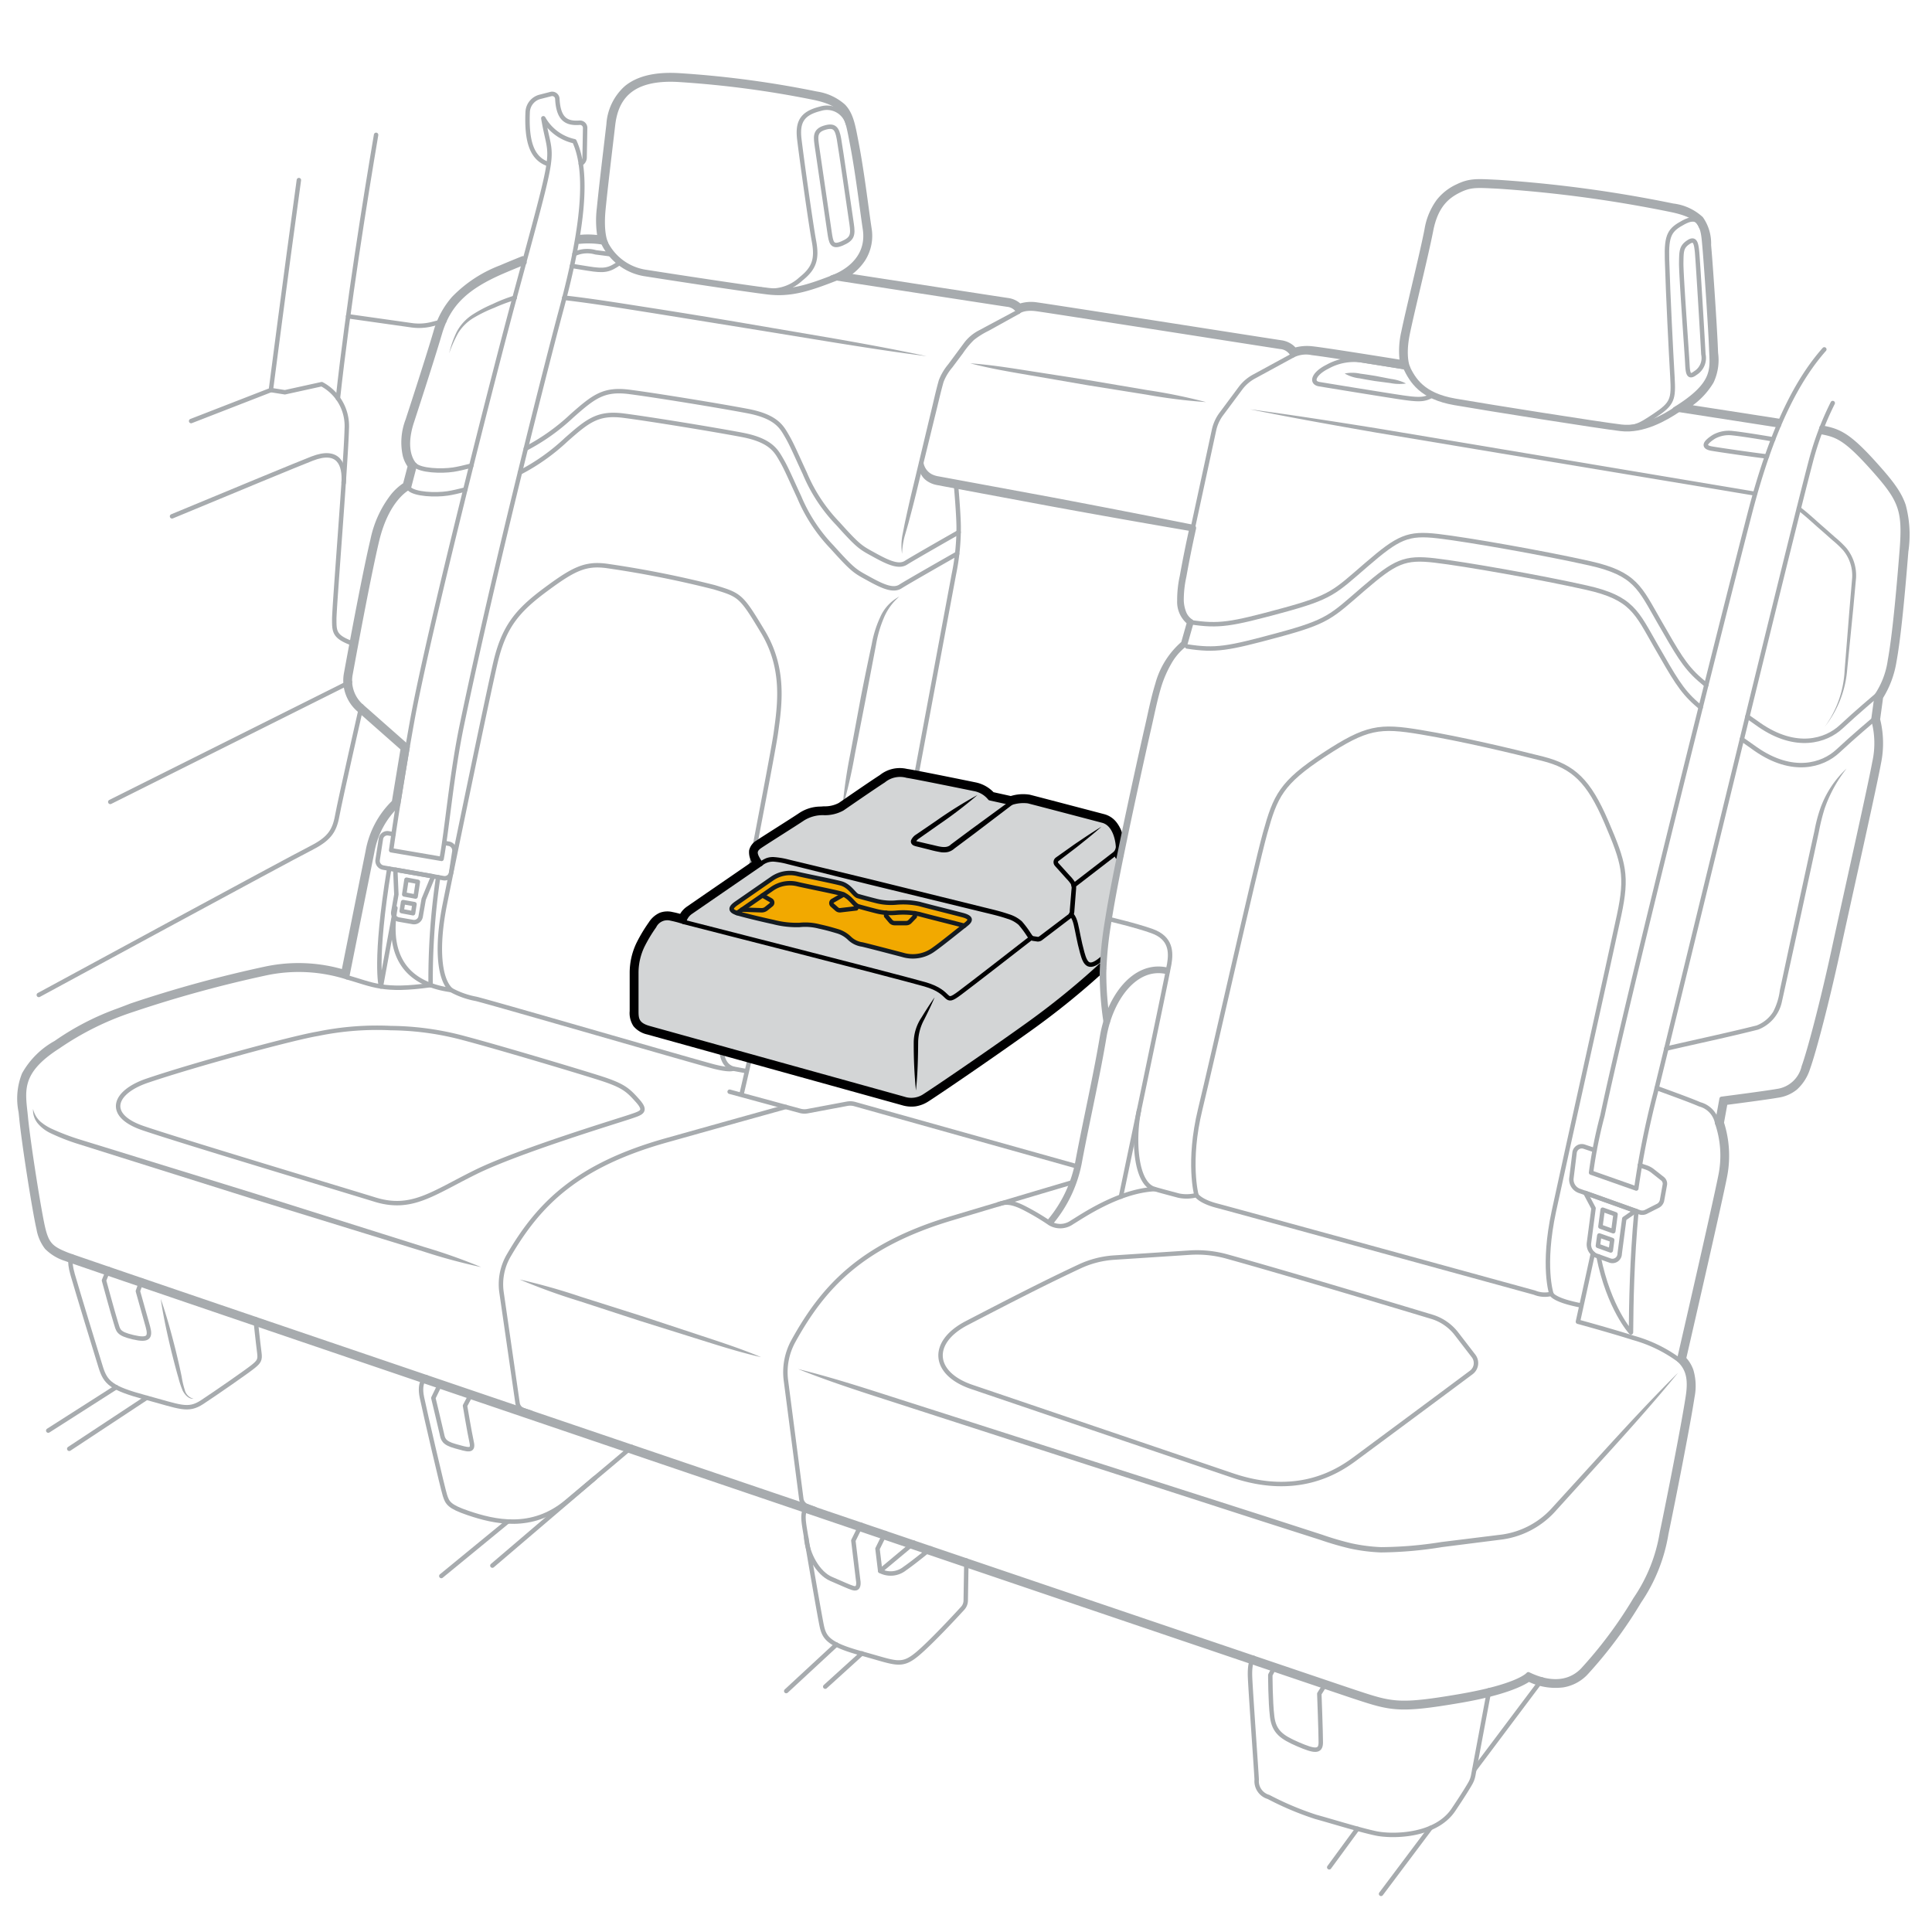 <svg xmlns="http://www.w3.org/2000/svg" width="218" height="218" viewBox="0 0 218 218"><g id="aa302c7f-ac1a-4608-9a48-b1387edb4b1c" data-name="below"><path d="M112.666,135.885c.621-.221,1.325-.423,3.113.533a26.516,26.516,0,0,1,2.702,1.621,2.282,2.282,0,0,0,2.494-.125c.998-.582,5.196-3.533,9.311-3.741" style="fill:none;stroke:#a7abae;stroke-linecap:round;stroke-linejoin:round;stroke-width:0.5px"/><path d="M125.377,101.946l-.295,1.743s3.115.728,4.913,1.374c2.162.776,2.162,2.383,1.94,3.713s-5.453,26.25-5.453,26.25" style="fill:none;stroke:#a7abae;stroke-linecap:round;stroke-linejoin:round;stroke-width:0.5px"/><path d="M128.522,125.285c-.657,3.14-.45,8.274,1.764,8.888.891.247.727.207,2.716.736a4.377,4.377,0,0,0,1.998-.054s.399.69,2.311,1.189,35.831,9.81,35.831,9.81a3.072,3.072,0,0,0,1.912.139s.166.693,3.325,1.302" style="fill:none;stroke:#a7abae;stroke-linecap:round;stroke-linejoin:round;stroke-width:0.5px"/><path d="M193.76,126.733a2.691,2.691,0,0,0-1.954-2.12c-1.247-.54-3.931-1.493-4.856-1.841l-.014-.005" style="fill:none;stroke:#a7abae;stroke-linecap:round;stroke-linejoin:round;stroke-width:0.5px"/><path d="M179.731,141.45c-.935,4.307-1.683,7.688-1.683,7.688s3.594.977,6.277,1.829a15.752,15.752,0,0,1,5.134,2.495" style="fill:none;stroke:#a7abae;stroke-linecap:round;stroke-linejoin:round;stroke-width:0.5px"/><path d="M121.59,131.628l-25.141-7.047a1.905,1.905,0,0,0-.866-.038l-4.454.835a1.906,1.906,0,0,1-.851-.034l-7.947-2.158" style="fill:none;stroke:#a7abae;stroke-linecap:round;stroke-linejoin:round;stroke-width:0.5px"/><path d="M59.946,159.417l-.891-.303a.982.982,0,0,1-.656-.789l-1.807-12.489a6.44,6.44,0,0,1,.814-4.174c3.379-5.796,7.673-10.152,17.776-12.989,11.251-3.159,13.483-3.767,13.483-3.767" style="fill:none;stroke:#a7abae;stroke-linecap:round;stroke-linejoin:round;stroke-width:0.5px"/><path d="M91.953,170.267l-.889-.323a1.025,1.025,0,0,1-.651-.842l-1.73-13.325a7.281,7.281,0,0,1,.839-4.454c3.415-6.184,7.735-10.831,17.855-13.858,11.27-3.371,13.506-4.02,13.506-4.02" style="fill:none;stroke:#a7abae;stroke-linecap:round;stroke-linejoin:round;stroke-width:0.5px"/><path d="M135,134.856s-1.014-3.744.426-9.674,6.152-26.936,7.316-31.148,1.829-5.709,6.651-8.868,6.263-3.325,10.918-2.55,10.253,2.106,13.745,2.993,5.21,2.494,7.205,7.15,2.383,6.041,1.441,10.475-6.036,27.235-7.367,33.442-.282,9.317-.282,9.317" style="fill:none;stroke:#a7abae;stroke-linecap:round;stroke-linejoin:round;stroke-width:0.5px"/><path d="M187.968,118.076c3.409-.792,6.903-1.528,10.242-2.366a3.843,3.843,0,0,0,1.873-1.551,7.23,7.23,0,0,0,.75-2.422l1.105-5.158,2.244-10.309.567-2.576a16.608,16.608,0,0,1,.685-2.573,11.294,11.294,0,0,1,2.931-4.403,15.33,15.33,0,0,0-2.492,4.559,22.846,22.846,0,0,0-.627,2.531l-.553,2.578L202.46,106.693l-1.133,5.15-.287,1.292a4.316,4.316,0,0,1-2.652,3.041c-3.475.88-6.871,1.585-10.31,2.387a.25.25,0,0,1-.114-.487Z" style="fill:#a7abae"/><path d="M211.759,78.473s-2.286,1.926-4.004,3.533-5.112,2.656-9.256-.222c-.442-.307-.885-.62-1.325-.934" style="fill:none;stroke:#a7abae;stroke-linecap:round;stroke-linejoin:round;stroke-width:0.5px"/><path d="M192.531,77.299q-.405-.338-.766-.654c-1.704-1.496-2.515-2.986-4.531-6.485-2.203-3.824-2.679-5.433-7.825-6.591s-13.741-2.672-17.147-3.07-4.458.101-8.075,3.219-3.907,3.658-9.602,5.196-7.025,1.787-10.267,1.289" style="fill:none;stroke:#a7abae;stroke-linecap:round;stroke-linejoin:round;stroke-width:0.5px"/><path d="M211.385,81.217s-2.286,1.926-4.004,3.533-5.112,2.656-9.256-.222c-.527-.366-1.056-.74-1.578-1.116" style="fill:none;stroke:#a7abae;stroke-linecap:round;stroke-linejoin:round;stroke-width:0.5px"/><path d="M191.899,79.825q-.264-.224-.508-.438c-1.704-1.496-2.515-2.986-4.531-6.484-2.203-3.824-2.679-5.433-7.825-6.591s-13.741-2.672-17.146-3.07-4.458.101-8.075,3.219-3.907,3.658-9.602,5.196-7.025,1.788-10.267,1.289" style="fill:none;stroke:#a7abae;stroke-linecap:round;stroke-linejoin:round;stroke-width:0.5px"/><path d="M134.594,59.584l2.391-11.055a4.704,4.704,0,0,1,.824-1.813l2.156-2.898a4.704,4.704,0,0,1,1.525-1.324l4.385-2.388" style="fill:none;stroke:#a7abae;stroke-linecap:round;stroke-linejoin:round;stroke-width:0.5px"/><path d="M115.04,35.393l-3.504,1.942a8.931,8.931,0,0,0-1.641,1.027,9.52,9.52,0,0,0-1.234,1.489l-1.2,1.604a5.765,5.765,0,0,0-.988,1.635c-.349,1.216-.644,2.573-.968,3.852l-1.905,7.786q-.465,1.949-.986,3.884c-.162.645-.363,1.292-.544,1.922a8.899,8.899,0,0,0-.286,1.963,6.51,6.51,0,0,1,.023-2.018c.136-.667.248-1.319.4-1.971q.42-1.959.898-3.903l1.863-7.788c.326-1.31.586-2.57.967-3.92a6.332,6.332,0,0,1,1.058-1.788l1.191-1.61.597-.806a4.719,4.719,0,0,1,.727-.775,4.985,4.985,0,0,1,.875-.6l.884-.473,3.532-1.889a.25.25,0,0,1,.239.439Z" style="fill:#a7abae"/><path d="M107.864,54.621s.308,3.4.308,4.897a25.808,25.808,0,0,1-.54,5.279c-.457,2.453-4.24,22.696-4.24,22.696" style="fill:none;stroke:#a7abae;stroke-linecap:round;stroke-linejoin:round;stroke-width:0.5px"/><path d="M108.168,60.059s-5.164,2.937-5.939,3.436-1.884.056-3.492-.831-1.774-.887-4.212-3.603a18.331,18.331,0,0,1-3.713-5.653c-.97-2.078-1.427-3.201-2.009-4.198s-1.164-2.203-4.448-2.827-10.434-1.787-13.343-2.162-4.032.54-6.484,2.702a23.237,23.237,0,0,1-5.194,3.693" style="fill:none;stroke:#a7abae;stroke-linecap:round;stroke-linejoin:round;stroke-width:0.5px"/><path d="M53.18,52.545c-.802.205-1.525.37-2.039.448-1.372.208-3.686.111-4.337-.526" style="fill:none;stroke:#a7abae;stroke-linecap:round;stroke-linejoin:round;stroke-width:0.5px"/><path d="M108,62.478l-.462.263s-5.163,2.937-5.939,3.436-1.884.056-3.492-.831-1.774-.887-4.212-3.603A18.332,18.332,0,0,1,90.181,56.09c-.97-2.078-1.427-3.201-2.009-4.198s-1.164-2.203-4.448-2.827-10.434-1.787-13.343-2.162-4.032.54-6.485,2.702a23.137,23.137,0,0,1-5.229,3.71" style="fill:none;stroke:#a7abae;stroke-linecap:round;stroke-linejoin:round;stroke-width:0.5px"/><path d="M52.51,55.237c-.786.2-1.493.361-1.998.437-1.372.208-3.686.111-4.337-.526" style="fill:none;stroke:#a7abae;stroke-linecap:round;stroke-linejoin:round;stroke-width:0.5px"/><g id="f4441c57-01bc-4658-bc7e-5e44a143db6e" data-name="Offset Group"><path d="M58.992,29.15c-.919.37-1.795.73-2.465,1.019a14.622,14.622,0,0,0-5.341,3.505,9.688,9.688,0,0,0-2.034,3.796c-.995,3.372-3.155,9.962-3.155,9.962a6.918,6.918,0,0,0-.301,3.972,3.538,3.538,0,0,0,.561,1.182l-.548,2.102a5.978,5.978,0,0,0-1.395,1.263,12.014,12.014,0,0,0-2.263,4.934c-.866,3.63-2.309,11.367-2.997,15.12a4.347,4.347,0,0,0,1.398,4.043l5.003,4.415-.997,6.04a10.197,10.197,0,0,0-2.965,5.594c-.946,4.683-2.336,11.627-2.724,13.562a17.881,17.881,0,0,0-8.691-.374,138.537,138.537,0,0,0-15.269,4.181c-.557.219-1.038.398-1.48.564a29.85,29.85,0,0,0-7.03,3.637,9.17,9.17,0,0,0-3.58,3.543,7.356,7.356,0,0,0-.377,4.233c.024.223.049.447.071.674.279,2.899,1.501,10.626,1.951,12.537a4.734,4.734,0,0,0,.912,2.104,5.232,5.232,0,0,0,2.162,1.295c1.846.727,141.364,48.064,145.403,49.392l.077.025,0,0c4.068,1.337,4.962,1.604,11.802.436,5.041-.861,7.071-1.915,7.787-2.408a6.77,6.77,0,0,0,3.862.652,4.598,4.598,0,0,0,2.531-1.32,49.254,49.254,0,0,0,6.062-8.134,18.954,18.954,0,0,0,3.053-7.636c.776-3.713,2.441-12.149,2.942-15.435a6.172,6.172,0,0,0-.122-2.974,3.721,3.721,0,0,0-.827-1.347c1.106-4.806,4.076-17.758,4.617-20.53a12.123,12.123,0,0,0-.349-6.085l.409-2.25c1.156-.15,4.745-.619,5.937-.83a4.044,4.044,0,0,0,1.969-.852,5.008,5.008,0,0,0,1.407-2.213c.678-1.864,2.18-7.589,3.427-13.367.423-1.961,1.024-4.679,1.654-7.531,1.224-5.539,2.563-11.598,2.922-13.559a11.01,11.01,0,0,0-.106-4.912l.343-2.512a10.804,10.804,0,0,0,1.509-4.047c.504-2.732.963-7.706,1.337-12.397a12.768,12.768,0,0,0-.29-5.175c-.5-1.478-1.512-2.75-3.203-4.635-2.962-3.3-4.068-3.812-6.054-4.157" style="fill:none;stroke:#a7abae;stroke-linecap:round;stroke-linejoin:round;stroke-width:0.5px"/><path d="M59.086,29.382c-.918.37-1.792.729-2.459,1.017a14.378,14.378,0,0,0-5.253,3.441,9.436,9.436,0,0,0-1.982,3.701c-.996,3.377-3.157,9.969-3.157,9.969a6.675,6.675,0,0,0-.297,3.829,3.156,3.156,0,0,0,.592,1.194l-.604,2.314A5.455,5.455,0,0,0,44.506,56.11a11.767,11.767,0,0,0-2.212,4.833C41.43,64.565,39.988,72.295,39.3,76.05a4.097,4.097,0,0,0,1.318,3.81l5.107,4.506L44.69,90.627a9.917,9.917,0,0,0-2.953,5.518c-.995,4.924-2.48,12.347-2.775,13.819a17.894,17.894,0,0,0-8.835-.436A138.379,138.379,0,0,0,14.9,113.698c-.56.22-1.041.4-1.484.565a29.606,29.606,0,0,0-6.983,3.613,8.929,8.929,0,0,0-3.49,3.44,7.119,7.119,0,0,0-.354,4.098c.024.223.049.448.071.677.278,2.89,1.499,10.606,1.945,12.504a4.497,4.497,0,0,0,.858,1.998,5,5,0,0,0,2.065,1.226c1.837.724,141.347,48.058,145.39,49.387l.077.025,0,0c4.023,1.323,4.875,1.589,11.682.427,5.511-.941,7.321-2.052,7.813-2.444a6.607,6.607,0,0,0,3.837.688,4.348,4.348,0,0,0,2.396-1.251,49.009,49.009,0,0,0,6.024-8.085,18.718,18.718,0,0,0,3.023-7.559c.776-3.713,2.44-12.144,2.94-15.421a5.933,5.933,0,0,0-.111-2.854,3.504,3.504,0,0,0-.865-1.352c1.081-4.699,4.101-17.862,4.646-20.655a11.75,11.75,0,0,0-.361-6.016l.454-2.495c.895-.116,4.85-.629,6.107-.851a3.797,3.797,0,0,0,1.851-.797,4.764,4.764,0,0,0,1.333-2.107c.671-1.847,2.171-7.556,3.418-13.334.423-1.961,1.024-4.68,1.654-7.532,1.224-5.542,2.562-11.595,2.92-13.55a10.536,10.536,0,0,0-.115-4.848l.358-2.623a10.246,10.246,0,0,0,1.503-4c.502-2.717.96-7.677,1.333-12.371a12.537,12.537,0,0,0-.278-5.075c-.481-1.423-1.458-2.66-3.152-4.548-2.943-3.279-4.003-3.746-5.911-4.077" style="fill:none;stroke:#a7abae;stroke-linecap:round;stroke-linejoin:round;stroke-width:0.5px"/></g><path d="M59.179,29.614c-.918.37-1.789.727-2.454,1.015-4.035,1.744-6.097,3.603-7.094,6.983s-3.159,9.976-3.159,9.976c-1.164,3.547.333,4.877.333,4.877L46.14,55.015s-2.439,1.109-3.603,5.986c-.863,3.614-2.303,11.337-2.991,15.094a3.847,3.847,0,0,0,1.237,3.578l5.211,4.598-1.071,6.484a9.637,9.637,0,0,0-2.94,5.441c-1.109,5.487-2.827,14.078-2.827,14.078a17.936,17.936,0,0,0-8.979-.499,138.226,138.226,0,0,0-15.186,4.157,32.71,32.71,0,0,0-8.424,4.157c-4.6,2.937-3.935,5.099-3.658,7.981s1.496,10.586,1.94,12.47.942,2.328,2.771,3.048,141.33,48.052,145.376,49.382,4.822,1.607,11.639.443,7.815-2.494,7.815-2.494c2.162,1.053,4.434,1.219,6.097-.443a48.786,48.786,0,0,0,5.986-8.036,18.485,18.485,0,0,0,2.993-7.482c.776-3.713,2.439-12.138,2.937-15.408.284-1.861.065-3.094-1.004-4.087,1.053-4.576,4.126-17.969,4.676-20.785a11.293,11.293,0,0,0-.374-5.944l.499-2.744s4.863-.624,6.277-.873a3.579,3.579,0,0,0,2.993-2.744c.665-1.829,2.162-7.524,3.409-13.302s4.032-18.123,4.572-21.075a9.908,9.908,0,0,0-.125-4.78l.374-2.744a9.463,9.463,0,0,0,1.496-3.949c.499-2.702.956-7.648,1.33-12.346s-.083-5.778-3.367-9.436c-2.925-3.258-3.937-3.68-5.768-3.998" style="fill:none;stroke:#a7abae;stroke-linecap:round;stroke-linejoin:round;stroke-width:0.5px"/><g id="a1bfaf1f-c40c-455d-8d77-62ccd9ec333d" data-name="Offset Group"><path d="M200.789,47.502c-3.509-.547-8.209-1.276-10.446-1.622a8.434,8.434,0,0,0,2.784-2.824,5.713,5.713,0,0,0,.489-3.204c-.008-.157-.016-.314-.021-.472-.084-2.255-.541-9.123-.75-11.498q-.01-.119-.02-.234a4.866,4.866,0,0,0-.871-2.978,5.672,5.672,0,0,0-3.188-1.459,145.712,145.712,0,0,0-19.729-2.671c-.155-.007-.303-.015-.445-.021-1.997-.097-2.804-.143-4.149.515a5.773,5.773,0,0,0-2.142,1.687,7.447,7.447,0,0,0-1.316,3.183c-.303,1.559-.899,4.093-1.469,6.516-.464,1.972-.911,3.872-1.162,5.089a9.314,9.314,0,0,0-.15,3.366c-2.231-.36-8.767-1.407-10.088-1.546a5.034,5.034,0,0,0-2.035.157,2.018,2.018,0,0,0-.308-.32,2.468,2.468,0,0,0-1.24-.527c-.391-.057-3.631-.563-7.77-1.21-7.792-1.217-18.77-2.931-19.756-3.059a4.125,4.125,0,0,0-1.81.106c-.049.016-.095.033-.139.051a1.958,1.958,0,0,0-.244-.217,2.369,2.369,0,0,0-1.098-.438c-.794-.113-13.636-2.098-18.193-2.802a6,6,0,0,0,1.899-1.839,4.944,4.944,0,0,0,.673-3.474c-.106-.698-.221-1.544-.349-2.482-.292-2.147-.649-4.766-1.096-7.098l-.056-.294c-.328-1.719-.555-3.005-1.417-3.9a5.843,5.843,0,0,0-3.035-1.409,113.033,113.033,0,0,0-15.375-2.062c-2.902-.196-4.848.354-6.119,1.411a6.041,6.041,0,0,0-1.977,4.128c-.082.701-.172,1.46-.265,2.248-.287,2.42-.607,5.12-.817,7.237a11.185,11.185,0,0,0,.087,3.275,8.851,8.851,0,0,0-2.402-.04" style="fill:none;stroke:#a7abae;stroke-linecap:round;stroke-linejoin:round;stroke-width:0.5px"/><path d="M200.751,47.749c-3.885-.606-9.23-1.434-11.075-1.72a9.006,9.006,0,0,0,3.23-3.089,5.474,5.474,0,0,0,.461-3.075c-.008-.157-.016-.315-.022-.475-.083-2.25-.541-9.113-.749-11.485q-.011-.119-.02-.235a4.641,4.641,0,0,0-.809-2.834,5.443,5.443,0,0,0-3.053-1.38,145.466,145.466,0,0,0-19.688-2.666c-.155-.007-.303-.015-.445-.021-2.001-.097-2.747-.137-4.027.49a5.523,5.523,0,0,0-2.054,1.615,7.202,7.202,0,0,0-1.269,3.079c-.304,1.565-.901,4.104-1.471,6.526-.465,1.974-.911,3.87-1.161,5.082a8.376,8.376,0,0,0-.086,3.619c-1.786-.288-9.033-1.454-10.423-1.6a4.471,4.471,0,0,0-2.107.199,1.811,1.811,0,0,0-.369-.418,2.218,2.218,0,0,0-1.117-.472c-.392-.057-3.635-.564-7.772-1.21-7.796-1.217-18.767-2.931-19.75-3.058a3.881,3.881,0,0,0-1.701.096,1.888,1.888,0,0,0-.281.117,1.774,1.774,0,0,0-.329-.32,2.12,2.12,0,0,0-.984-.391c-.842-.12-15.191-2.338-18.909-2.913a6.109,6.109,0,0,0,2.439-2.109,4.695,4.695,0,0,0,.637-3.304c-.106-.7-.222-1.549-.349-2.486-.293-2.149-.648-4.76-1.093-7.084l-.056-.295c-.333-1.747-.552-2.944-1.351-3.773a5.608,5.608,0,0,0-2.911-1.339A112.806,112.806,0,0,0,76.75,8.764c-2.867-.194-4.739.354-5.942,1.354A5.793,5.793,0,0,0,68.92,14.084c-.082.701-.172,1.46-.265,2.249-.287,2.421-.607,5.119-.816,7.233a9.94,9.94,0,0,0,.157,3.543,9.438,9.438,0,0,0-2.682-.086" style="fill:none;stroke:#a7abae;stroke-linecap:round;stroke-linejoin:round;stroke-width:0.5px"/></g><path d="M200.712,47.996c-4.767-.743-11.732-1.821-11.732-1.821,4.656-2.868,4.198-4.531,4.115-6.776s-.54-9.103-.748-11.473-.183-3.474-3.686-4.226a145.241,145.241,0,0,0-19.648-2.66c-2.356-.111-3.048-.194-4.351.443s-2.633,1.663-3.187,4.517-2.078,8.923-2.633,11.611.028,3.88.028,3.88-9.228-1.496-10.808-1.663a3.352,3.352,0,0,0-2.189.277,1.682,1.682,0,0,0-1.413-.97c-1.136-.166-26.021-4.074-27.518-4.268s-2.023.305-2.023.305a1.627,1.627,0,0,0-1.275-.804c-.97-.139-19.786-3.048-19.786-3.048s4.37-1.332,3.741-5.487c-.35-2.315-.804-6.235-1.441-9.561s-.748-4.434-4.129-5.21A112.58,112.58,0,0,0,76.733,9.014c-5.736-.388-7.233,2.245-7.565,5.099s-.804,6.678-1.081,9.477.277,3.824.277,3.824a10.215,10.215,0,0,0-3.012-.145" style="fill:none;stroke:#a7abae;stroke-linecap:round;stroke-linejoin:round;stroke-width:0.5px"/><path d="M44.618,102.463c-.66,3.569-.252,8.363,6.288,9.25a9.486,9.486,0,0,0,2.827.998c2.217.554,25.107,7.205,26.88,7.649s2.106.222,2.106.222l1.496.277" style="fill:none;stroke:#a7abae;stroke-linecap:round;stroke-linejoin:round;stroke-width:0.5px"/><line x1="83.717" y1="123.297" x2="85.379" y2="116.092" style="fill:none;stroke:#a7abae;stroke-linecap:round;stroke-linejoin:round;stroke-width:0.5px"/><path d="M82.719,120.581c-1.219-.388-1.607-1.774-1.219-5.154s5.598-29.541,6.041-32.7S88.594,75.466,86.1,71.31s-2.605-4.157-5.487-5.043a117.062,117.062,0,0,0-11.971-2.383c-2.55-.388-3.88.277-7.094,2.66s-4.711,4.212-5.653,8.258S51.128,97.359,50.185,102.07s-.665,8.424.721,9.644" style="fill:none;stroke:#a7abae;stroke-linecap:round;stroke-linejoin:round;stroke-width:0.5px"/><path d="M3.728,125.129a2.828,2.828,0,0,0,.802,1.403,5.699,5.699,0,0,0,1.365.864,26.318,26.318,0,0,0,3.133,1.188l6.484,2.001,12.966,4.005,12.941,4.081,6.471,2.041a64.403,64.403,0,0,1,6.402,2.264,64.378,64.378,0,0,1-6.555-1.775l-6.485-1.998L28.28,135.206l-12.947-4.073-6.473-2.038a23.343,23.343,0,0,1-3.193-1.249,4.23,4.23,0,0,1-1.397-1.075A2.349,2.349,0,0,1,3.728,125.129Z" style="fill:#a7abae"/><path d="M58.63,144.372a70.193,70.193,0,0,1,6.893,1.944l6.823,2.163,6.797,2.243c2.266.747,4.535,1.484,6.742,2.416-2.336-.529-4.61-1.252-6.886-1.967l-6.83-2.14-6.804-2.22A70.201,70.201,0,0,1,58.63,144.372Z" style="fill:#a7abae"/><path d="M90.043,154.475c4.474,1.099,8.825,2.579,13.207,3.966l13.13,4.203,26.26,8.408,6.559,2.121a33.368,33.368,0,0,0,3.277.963,19.501,19.501,0,0,0,3.361.436,44.257,44.257,0,0,0,6.811-.577l6.837-.844a9.373,9.373,0,0,0,5.762-3.138l4.645-5.094c3.092-3.4,6.194-6.791,9.462-10.03-2.913,3.562-5.993,6.973-9.083,10.374l-4.628,5.109a9.924,9.924,0,0,1-6.079,3.33l-6.843.867a44.692,44.692,0,0,1-6.906.604,20.101,20.101,0,0,1-3.468-.439,33.955,33.955,0,0,1-3.337-.968l-6.566-2.1-26.238-8.476-13.119-4.239C98.718,157.524,94.319,156.19,90.043,154.475Z" style="fill:#a7abae"/><path d="M68.164,27.314a6.162,6.162,0,0,0,4.753,3.505c2.727.433,11.213,1.732,13.723,2.035s4.525-.321,7.618-1.532" style="fill:none;stroke:#a7abae;stroke-linecap:round;stroke-linejoin:round;stroke-width:0.75px"/><path d="M158.671,41.392c.737,1.55,1.786,3.305,5.479,3.95s16.295,2.638,18.757,2.931,4.956-1.148,6.372-2.097" style="fill:none;stroke:#a7abae;stroke-linecap:round;stroke-linejoin:round;stroke-width:0.75px"/><path d="M190.494,27.339c-.781.53-.768,1.015-.79,2.314s.634,10.184.688,11.351.156,1.671.91,1.09a1.99,1.99,0,0,0,.9-2.118c-.054-1.167-.61-10.502-.714-11.563S191.23,26.839,190.494,27.339Z" style="fill:none;stroke:#a7abae;stroke-linecap:round;stroke-linejoin:round;stroke-width:0.5px"/><path d="M92.192,16.578c-.145-1.06-.311-1.808.832-2.161s1.434.084,1.641,1.248S95.909,24,96.095,25.267s.082,1.704-1.082,2.203-1.239-.123-1.413-1.268C93.391,24.821,92.192,16.578,92.192,16.578Z" style="fill:none;stroke:#a7abae;stroke-linecap:round;stroke-linejoin:round;stroke-width:0.5px"/><path d="M161.66,44.587c-.932.535-1.486.563-3.842.203s-7.953-1.275-8.951-1.441-.637-1.192.914-1.968a6.165,6.165,0,0,1,4.104-.685c1.409.223,4.018.64,4.018.64l.802.128" style="fill:none;stroke:#a7abae;stroke-linecap:round;stroke-linejoin:round;stroke-width:0.5px"/><path d="M151.73,42.147a4.287,4.287,0,0,1,1.772.018c.58.072,1.156.166,1.733.258l1.72.335a5.207,5.207,0,0,1,1.691.514,5.204,5.204,0,0,1-1.767-.048l-1.738-.228c-.576-.096-1.152-.189-1.725-.304A4.287,4.287,0,0,1,151.73,42.147Z" style="fill:#a7abae"/><path d="M164.351,150.505a5.532,5.532,0,0,0-2.797-1.928c-4.431-1.336-16.35-4.919-23.119-6.799a12.634,12.634,0,0,0-4.183-.435l-8.543.559a10.846,10.846,0,0,0-3.91,1.008c-3.815,1.786-7.337,3.59-12.71,6.38-4.184,2.173-3.875,5.7.565,7.207l29.414,9.985c7.271,2.468,11.801-.377,13.786-1.847,2.957-2.19,10.367-7.682,13.162-9.773a1.321,1.321,0,0,0,.256-1.862Z" style="fill:none;stroke:#a7abae;stroke-linecap:round;stroke-linejoin:round;stroke-width:0.5px"/><path d="M16.618,121.938c-3.836,1.302-4.72,3.911-.472,5.36s22.015,6.777,26.162,8.058,6.507-.708,11.361-3.102,16.115-5.799,17.396-6.237,1.989-.573.876-1.82-1.618-1.72-4.383-2.596-11.463-3.473-15.171-4.45a32.65,32.65,0,0,0-8.294-1.146,33.001,33.001,0,0,0-8.226.641C33.172,117.083,22.08,120.084,16.618,121.938Z" style="fill:none;stroke:#a7abae;stroke-linecap:round;stroke-linejoin:round;stroke-width:0.5px"/><path d="M39.156,110.272c2.949.844,4.082,1.631,9.433.883" style="fill:none;stroke:#a7abae;stroke-linecap:round;stroke-linejoin:round;stroke-width:0.5px"/><path d="M50.684,39.857a11.553,11.553,0,0,1,.854-2.423,5.297,5.297,0,0,1,1.756-1.916,14.888,14.888,0,0,1,2.288-1.208,16.911,16.911,0,0,1,2.413-.945.252.252,0,1,1,.129.486,18.94,18.94,0,0,0-2.358.881A15.801,15.801,0,0,0,53.5,35.832,5.208,5.208,0,0,0,51.722,37.54,14.745,14.745,0,0,0,50.684,39.857Z" style="fill:#a7abae"/><path d="M63.709,33.338c3.45.392,6.846.962,10.259,1.488q5.114.803,10.216,1.675l10.204,1.742c3.398.597,6.792,1.222,10.169,1.946-3.426-.436-6.836-.963-10.242-1.51L84.099,37.015l-10.217-1.649c-3.405-.532-6.817-1.11-10.223-1.503l-.01-.001a.263.263,0,0,1,.06-.523Z" style="fill:#a7abae"/><path d="M141.01,46.181c4.779.64,9.541,1.378,14.299,2.141l14.259,2.382,28.515,4.777a.228.228,0,0,1-.075.449l-28.52-4.747-14.259-2.38C150.481,47.977,145.737,47.128,141.01,46.181Z" style="fill:#a7abae"/><path d="M203.097,57.193c.965.72,1.773,1.515,2.659,2.273l1.302,1.15a11.536,11.536,0,0,1,1.282,1.222,4.905,4.905,0,0,1,1.09,3.383l-.318,3.467-.686,6.918a11.916,11.916,0,0,1-2.529,6.401,11.774,11.774,0,0,0,2.248-6.434l.553-6.923.294-3.454a4.465,4.465,0,0,0-.996-3.078,11.246,11.246,0,0,0-1.233-1.168L205.461,59.8c-.873-.748-1.726-1.575-2.622-2.24l-.01-.008a.225.225,0,1,1,.268-.361Z" style="fill:#a7abae"/><path d="M136.085,45.371a62.267,62.267,0,0,1-6.693-.837l-6.656-1.063-6.642-1.147c-2.214-.381-4.43-.752-6.613-1.326,2.251.155,4.469.513,6.689.86l6.66,1.04,6.646,1.123A62.269,62.269,0,0,1,136.085,45.371Z" style="fill:#a7abae"/><path d="M200.073,49.577c-.138-.027-.278-.053-.418-.076-1.317-.224-3.28-.533-4.121-.617a3.466,3.466,0,0,0-2.13.392c-1.134.718-1.233,1.177-.252,1.345s4.681.701,5.886.841q.171.02.332.03" style="fill:none;stroke:#a7abae;stroke-linecap:round;stroke-linejoin:round;stroke-width:0.5px"/><path d="M95.051,91.234a55.112,55.112,0,0,1,.905-6.228l1.149-6.183c.398-2.059.825-4.111,1.264-6.164a12.268,12.268,0,0,1,.959-3.039,4.76,4.76,0,0,1,2.152-2.306A6.387,6.387,0,0,0,99.7,69.794a13.397,13.397,0,0,0-.853,2.965l-1.178,6.173-1.205,6.17A57.547,57.547,0,0,1,95.051,91.234Z" style="fill:#a7abae"/><path d="M8.124,141.766s-.449.236.078,2.065,2.605,8.646,3.159,10.42,1.164,2.383,5.071,3.436,4.766,1.58,6.374.526,5.154-3.519,5.792-4.046.768-.743.665-1.524c-.157-1.189-.431-3.805-.431-3.805" style="fill:none;stroke:#a7abae;stroke-linecap:round;stroke-linejoin:round;stroke-width:0.5px"/><path d="M48.108,155.394s-.894.395-.499,2.286,2.328,10.205,2.598,11.057.487,1.261,2.577,1.974c2.991,1.022,7.233,2.016,11.14-1.247s7.365-6.196,7.365-6.196" style="fill:none;stroke:#a7abae;stroke-linecap:round;stroke-linejoin:round;stroke-width:0.5px"/><path d="M91.064,169.944c-.475.643-.475,1.225-.267,2.514s1.621,9.519,1.912,10.932.748,2.162,4.572,3.201,4.406,1.58,6.277,0c1.519-1.282,4.133-4.099,5.063-5.114a1.325,1.325,0,0,0,.349-.875l.073-4.52" style="fill:none;stroke:#a7abae;stroke-linecap:round;stroke-linejoin:round;stroke-width:0.5px"/><path d="M141.448,187.068s-.479.312-.395,2.224.707,10.558.748,11.514a1.854,1.854,0,0,0,1.33,1.954,34.123,34.123,0,0,0,5.321,2.245c1.954.54,5.03,1.496,6.817,1.87s6.692.374,8.729-2.66c1.118-1.665,1.66-2.554,1.921-3.018a2.791,2.791,0,0,0,.313-.86l1.807-9.625" style="fill:none;stroke:#a7abae;stroke-linecap:round;stroke-linejoin:round;stroke-width:0.5px"/><path d="M149.574,189.999l-.707,1.122s.166,4.365.166,5.487-.748.998-2.577.208-2.702-1.413-2.91-3.118-.208-4.697-.208-4.697l.416-.79" style="fill:none;stroke:#a7abae;stroke-linecap:round;stroke-linejoin:round;stroke-width:0.5px"/><path d="M12.263,143.19l-.528,1.293s1.039,3.824,1.33,4.739.208,1.247,1.954,1.663,1.995,0,1.663-1.205S15.56,145.688,15.56,145.688l.436-1.223" style="fill:none;stroke:#a7abae;stroke-linecap:round;stroke-linejoin:round;stroke-width:0.5px"/><path d="M18.137,146.561c.675,1.927,1.202,3.88,1.697,5.846.237.985.472,1.971.671,2.968a9.754,9.754,0,0,0,.346,1.466,1.338,1.338,0,0,0,.985.985c-.547.056-.968-.441-1.208-.882a9.289,9.289,0,0,1-.491-1.456c-.286-.974-.536-1.96-.785-2.945C18.876,150.565,18.433,148.577,18.137,146.561Z" style="fill:#a7abae"/><path d="M49.604,156.288l-.707,1.455s.831,3.45.956,4.032.166,1.039,1.538,1.413,2.078.665,1.829-.457-.748-4.115-.748-4.115l.707-1.33" style="fill:none;stroke:#a7abae;stroke-linecap:round;stroke-linejoin:round;stroke-width:0.5px"/><path d="M97.166,172.053l-.877,1.78.531,4.392c.142.779-.071,1.133-.602.956s-.956-.39-2.444-1.027-2.692-2.833-2.802-4.645" style="fill:none;stroke:#a7abae;stroke-linecap:round;stroke-linejoin:round;stroke-width:0.5px"/><path d="M99.891,172.978l-.877,1.78.302,2.499a2.547,2.547,0,0,0,2.781-.272c.992-.673,2.925-2.267,2.925-2.267" style="fill:none;stroke:#a7abae;stroke-linecap:round;stroke-linejoin:round;stroke-width:0.5px"/><line x1="99.316" y1="177.257" x2="103.127" y2="174.076" style="fill:none;stroke:#a7abae;stroke-linecap:round;stroke-linejoin:round;stroke-width:0.5px"/><line x1="153.17" y1="206.352" x2="149.985" y2="210.7" style="fill:none;stroke:#a7abae;stroke-linecap:round;stroke-linejoin:round;stroke-width:0.5px"/><line x1="155.834" y1="213.698" x2="161.421" y2="206.256" style="fill:none;stroke:#a7abae;stroke-linecap:round;stroke-linejoin:round;stroke-width:0.5px"/><line x1="166.354" y1="199.686" x2="173.998" y2="189.504" style="fill:none;stroke:#a7abae;stroke-linecap:round;stroke-linejoin:round;stroke-width:0.5px"/><line x1="94.379" y1="185.569" x2="88.715" y2="190.814" style="fill:none;stroke:#a7abae;stroke-linecap:round;stroke-linejoin:round;stroke-width:0.5px"/><line x1="93.116" y1="190.316" x2="97.255" y2="186.562" style="fill:none;stroke:#a7abae;stroke-linecap:round;stroke-linejoin:round;stroke-width:0.5px"/><line x1="49.796" y1="177.833" x2="57.293" y2="171.683" style="fill:none;stroke:#a7abae;stroke-linecap:round;stroke-linejoin:round;stroke-width:0.5px"/><line x1="55.557" y1="176.658" x2="67.153" y2="166.759" style="fill:none;stroke:#a7abae;stroke-linecap:round;stroke-linejoin:round;stroke-width:0.5px"/><line x1="13.112" y1="156.527" x2="5.443" y2="161.424" style="fill:none;stroke:#a7abae;stroke-linecap:round;stroke-linejoin:round;stroke-width:0.5px"/><line x1="7.813" y1="163.478" x2="16.546" y2="157.718" style="fill:none;stroke:#a7abae;stroke-linecap:round;stroke-linejoin:round;stroke-width:0.5px"/><line x1="12.442" y1="90.486" x2="39.492" y2="76.959" style="fill:none;stroke:#a7abae;stroke-linecap:round;stroke-linejoin:round;stroke-width:0.5px"/><path d="M21.566,47.51l8.999-3.497,1.58.249,4.157-.914a5.338,5.338,0,0,1,2.827,4.988c-.083,3.658-1.413,20.119-1.413,21.532s0,1.995,2.078,2.744" style="fill:none;stroke:#a7abae;stroke-linecap:round;stroke-linejoin:round;stroke-width:0.5px"/><path d="M40.783,79.673s-2.403,10.564-2.735,12.393-.998,2.66-3.159,3.741S4.378,112.268,4.378,112.268" style="fill:none;stroke:#a7abae;stroke-linecap:round;stroke-linejoin:round;stroke-width:0.5px"/><path d="M19.411,58.262c6.765-2.811,14.242-5.907,15.81-6.517,2.993-1.164,3.699.662,3.555,2.742" style="fill:none;stroke:#a7abae;stroke-linecap:round;stroke-linejoin:round;stroke-width:0.5px"/><path d="M42.438,15.216c-1.221,7.202-3.171,19.35-4.308,29.736" style="fill:none;stroke:#a7abae;stroke-linecap:round;stroke-linejoin:round;stroke-width:0.5px"/><path d="M30.566,44.014s1.663-12.886,3.159-23.694" style="fill:none;stroke:#a7abae;stroke-linecap:round;stroke-linejoin:round;stroke-width:0.5px"/><path d="M39.28,35.687l7.164,1.013a5.961,5.961,0,0,0,2.304-.126l1.393-.355" style="fill:none;stroke:#a7abae;stroke-linecap:round;stroke-linejoin:round;stroke-width:0.5px"/><path d="M65.535,18.48a.812.812,0,0,0,.43-.702l.06-3.34a.581.581,0,0,0-.623-.59c-1.379.097-2.392-.275-2.514-2.704a.582.582,0,0,0-.725-.534l-1.231.316A1.855,1.855,0,0,0,59.54,12.644c-.145,3.359.495,5.216,2.259,5.848" style="fill:none;stroke:#a7abae;stroke-linecap:round;stroke-linejoin:round;stroke-width:0.5px"/></g><g id="a3a43376-c95d-4d7d-8eec-2745c75ac14a" data-name="illustration"><path d="M191.979,25.665c-.229-.441-.453-1.41-2.005-.579s-1.956,1.387-1.874,4.157c.127,4.269.435,10.248.61,13.302.143,2.495.024,2.995-1.962,4.323s-2.481,1.624-5.225,1.218" style="fill:none;stroke:#a7abae;stroke-linecap:round;stroke-linejoin:round;stroke-width:0.5px"/><path d="M95.658,13.941a2.438,2.438,0,0,0-3.093-1.667c-2.051.507-2.6,1.476-2.374,3.417S91.472,25.19,91.848,27.224s.012,3.064-1.473,4.246a4.906,4.906,0,0,1-4.508,1.19" style="fill:none;stroke:#a7abae;stroke-linecap:round;stroke-linejoin:round;stroke-width:0.5px"/><path d="M69.966,29.624c-1.214.863-1.718.989-3.639.674-.81-.133-1.367-.221-1.787-.287" style="fill:none;stroke:#a7abae;stroke-linecap:round;stroke-linejoin:round;stroke-width:0.5px"/><path d="M64.822,28.657a3.388,3.388,0,0,1,2.388-.186c.452.056,1.13.145,1.814.236" style="fill:none;stroke:#a7abae;stroke-linecap:round;stroke-linejoin:round;stroke-width:0.5px"/><path d="M180.372,141.77c1.177,5.891,3.662,8.574,3.662,8.574.027-3.269.104-8.184.616-13.684" style="fill:none;stroke:#a7abae;stroke-linecap:round;stroke-linejoin:round;stroke-width:0.5px"/><path d="M182.76,141.463a.819.819,0,0,1-1.067.781l-1.619-.581a1.373,1.373,0,0,1-.775-1.442l.511-3.884-.918-1.73,5.649,2.028-1.261.88Z" style="fill:none;stroke:#a7abae;stroke-linecap:round;stroke-linejoin:round;stroke-width:0.5px"/><polygon points="180.459 139.404 181.913 139.917 181.755 141.099 180.3 140.576 180.459 139.404" style="fill:none;stroke:#a7abae;stroke-linecap:round;stroke-linejoin:round;stroke-width:0.5px"/><polygon points="182.293 137.019 182.039 138.931 180.585 138.408 180.839 136.496 182.293 137.019" style="fill:none;stroke:#a7abae;stroke-linecap:round;stroke-linejoin:round;stroke-width:0.5px"/><path d="M185.025,131.486l.783.263a2.441,2.441,0,0,1,.614.332l1.2.947a.718.718,0,0,1,.237.627l-.329,1.822a.888.888,0,0,1-.418.561l-1.423.72a.95.95,0,0,1-.65.041l-6.872-2.441a1.367,1.367,0,0,1-.857-1.387l.354-2.87a.822.822,0,0,1,1.119-.705l1.134.38" style="fill:none;stroke:#a7abae;stroke-linecap:round;stroke-linejoin:round;stroke-width:0.5px"/><path d="M44.453,103.36l-1.47,7.952s-.779-2.867.934-13.299" style="fill:none;stroke:#a7abae;stroke-linecap:round;stroke-linejoin:round;stroke-width:0.5px"/><path d="M49.438,98.982a78.929,78.929,0,0,0-.849,12.174" style="fill:none;stroke:#a7abae;stroke-linecap:round;stroke-linejoin:round;stroke-width:0.5px"/><path d="M64.816,15.938c1.598,3.48,1.025,9.715-1.506,19.074-1.318,4.872-7.418,28.687-11.19,46.778-1.165,5.59-1.656,11.629-2.292,15.123l-5.69-.973c.536-3.779,1.514-9.855,2.362-14.548C48.365,71.078,55.892,41.602,57.974,33.92c5.124-18.897,4.239-15.146,3.334-20.575A5.277,5.277,0,0,0,64.816,15.938Z" style="fill:none;stroke:#a7abae;stroke-linecap:round;stroke-linejoin:round;stroke-width:0.5px"/><path d="M50.157,95.12l.484.083a.771.771,0,0,1,.627.87l-.368,2.402a.735.735,0,0,1-.854.613l-6.809-1.194a.772.772,0,0,1-.625-.872l.368-2.376a.738.738,0,0,1,.856-.615l.569.098" style="fill:none;stroke:#a7abae;stroke-linecap:round;stroke-linejoin:round;stroke-width:0.5px"/><path d="M48.871,98.882l-1.063,2.585-.344,1.961a.754.754,0,0,1-.87.61l-1.604-.281a.754.754,0,0,1-.61-.87l.344-1.961-.119-2.793Z" style="fill:none;stroke:#a7abae;stroke-linecap:round;stroke-linejoin:round;stroke-width:0.5px"/><polygon points="45.482 101.789 46.769 102.021 46.61 103.048 45.324 102.808 45.482 101.789" style="fill:none;stroke:#a7abae;stroke-linecap:round;stroke-linejoin:round;stroke-width:0.5px"/><polygon points="47.15 99.502 46.896 101.164 45.61 100.924 45.864 99.262 47.15 99.502" style="fill:none;stroke:#a7abae;stroke-linecap:round;stroke-linejoin:round;stroke-width:0.5px"/><path d="M205.85,39.424c-2.809,3.181-5.808,8.437-8.427,18.575-3.49,13.508-13.927,55.146-16.606,67.871a51.507,51.507,0,0,0-1.287,6.442l5.104,1.797a97.236,97.236,0,0,1,2.15-10.715c4.522-18.485,15.143-62.214,17.535-71.316a33.793,33.793,0,0,1,2.48-6.6" style="fill:none;stroke:#a7abae;stroke-linecap:round;stroke-linejoin:round;stroke-width:0.5px"/></g><g id="f64cf284-1e22-4251-8861-3e9b7aeb6b50" data-name="above"><path d="M126.07,96.669a1.721,1.721,0,0,0-.204-.391,1.239,1.239,0,0,0,.288-.693c0-.36-.205-2.605-1.757-2.993,0,0-7.593-1.995-8.369-2.189a4.356,4.356,0,0,0-1.94.194l-2.383-.526a2.95,2.95,0,0,0-1.774-1.053c-1.219-.249-6.651-1.358-7.593-1.496a2.922,2.922,0,0,0-2.633.554c-1.247.804-4.129,2.799-4.655,3.159A4.052,4.052,0,0,1,93,91.733a4.21,4.21,0,0,0-2.411.637c-.859.582-4.046,2.577-4.822,3.104s-.61.97.083,1.995c0,0-7.288,5.016-7.926,5.459a1.849,1.849,0,0,0-.748,1.108,12.002,12.002,0,0,0-1.441-.388,1.641,1.641,0,0,0-1.912.859,16.762,16.762,0,0,0-1.33,2.217,7.034,7.034,0,0,0-.693,3.048v4.323c0,.859.055,1.524,1.441,1.912s27.85,7.732,28.737,7.981a2.698,2.698,0,0,0,2.411-.36c.831-.526,6.457-4.323,11.528-7.953a87.72,87.72,0,0,0,8.286-6.721" style="fill:#d3d5d6"/><g id="fd228f7d-e073-44a8-bf64-c4aa534044a9" data-name="Offset Group"><path d="M126.536,96.488c-.026-.068-.054-.131-.082-.188a1.508,1.508,0,0,0,.201-.715,5.357,5.357,0,0,0-.286-1.543,3.712,3.712,0,0,0-.564-1.076,2.334,2.334,0,0,0-1.28-.858s-7.595-1.996-8.375-2.191a4.472,4.472,0,0,0-2.083.162l-2.089-.462a3.635,3.635,0,0,0-1.946-1.091c-1.207-.247-6.66-1.36-7.62-1.501l-.118-.018a3.33,3.33,0,0,0-2.858.646c-1.046.674-3.223,2.173-4.222,2.861-.203.14-.357.246-.445.306a3.612,3.612,0,0,1-1.812.413c-.116.01-.227.019-.336.027a4.131,4.131,0,0,0-2.311.694c-.43.291-1.462.949-2.486,1.6-.978.622-1.948,1.24-2.337,1.504a1.505,1.505,0,0,0-.712.932,1.943,1.943,0,0,0,.39,1.341c-1.536,1.058-6.978,4.803-7.526,5.184a2.347,2.347,0,0,0-.645.675,2.306,2.306,0,0,0-.124.223c-.283-.084-.661-.185-1.04-.258a2.223,2.223,0,0,0-1.295.072,2.604,2.604,0,0,0-1.121.992,17.237,17.237,0,0,0-1.362,2.269,7.527,7.527,0,0,0-.751,3.282v4.323a2.437,2.437,0,0,0,.381,1.553,2.568,2.568,0,0,0,1.425.84c.698.195,7.746,2.152,14.689,4.079,6.856,1.903,13.608,3.778,14.048,3.901a3.415,3.415,0,0,0,1.442.123,3.488,3.488,0,0,0,1.372-.542c.843-.534,6.477-4.337,11.552-7.969a88.196,88.196,0,0,0,8.335-6.762" style="fill:none;stroke:#000001;stroke-linecap:round;stroke-linejoin:round;stroke-width:0.5px"/><path d="M126.303,96.579a2.337,2.337,0,0,0-.135-.289,1.343,1.343,0,0,0,.237-.705,5.116,5.116,0,0,0-.272-1.462,3.463,3.463,0,0,0-.525-1.003,2.086,2.086,0,0,0-1.147-.77s-7.594-1.996-8.372-2.19a4.365,4.365,0,0,0-2.012.178l-2.231-.493a3.324,3.324,0,0,0-1.864-1.073c-1.213-.248-6.655-1.359-7.607-1.499l-.119-.018a3.092,3.092,0,0,0-2.686.609c-1.042.671-3.215,2.167-4.216,2.857-.203.14-.357.246-.445.306a3.832,3.832,0,0,1-1.931.456c-.117.01-.23.019-.339.027a3.89,3.89,0,0,0-2.19.652c-.434.294-1.471.954-2.492,1.604-.98.624-1.946,1.239-2.33,1.5a1.262,1.262,0,0,0-.607.773,2,2,0,0,0,.486,1.363c-1.182.814-7.149,4.92-7.724,5.32a2.097,2.097,0,0,0-.577.603,2.144,2.144,0,0,0-.195.394,11.785,11.785,0,0,0-1.228-.317,1.977,1.977,0,0,0-1.154.059,2.36,2.36,0,0,0-1.01.903,17,17,0,0,0-1.346,2.243,7.282,7.282,0,0,0-.722,3.165v4.323a2.2,2.2,0,0,0,.331,1.402,2.325,2.325,0,0,0,1.293.751c.698.195,7.745,2.152,14.688,4.079,6.856,1.903,13.608,3.778,14.049,3.902a3.169,3.169,0,0,0,1.338.116,3.24,3.24,0,0,0,1.274-.506c.837-.53,6.467-4.33,11.54-7.961a87.952,87.952,0,0,0,8.311-6.741" style="fill:none;stroke:#000001;stroke-linecap:round;stroke-linejoin:round;stroke-width:0.5px"/></g><path d="M126.07,96.669a1.721,1.721,0,0,0-.204-.391,1.239,1.239,0,0,0,.288-.693c0-.36-.205-2.605-1.757-2.993,0,0-7.593-1.995-8.369-2.189a4.356,4.356,0,0,0-1.94.194l-2.383-.526a2.95,2.95,0,0,0-1.774-1.053c-1.219-.249-6.651-1.358-7.593-1.496a2.922,2.922,0,0,0-2.633.554c-1.247.804-4.129,2.799-4.655,3.159A4.052,4.052,0,0,1,93,91.733a4.21,4.21,0,0,0-2.411.637c-.859.582-4.046,2.577-4.822,3.104s-.61.97.083,1.995c0,0-7.288,5.016-7.926,5.459a1.849,1.849,0,0,0-.748,1.108,12.002,12.002,0,0,0-1.441-.388,1.641,1.641,0,0,0-1.912.859,16.762,16.762,0,0,0-1.33,2.217,7.034,7.034,0,0,0-.693,3.048v4.323c0,.859.055,1.524,1.441,1.912s27.85,7.732,28.737,7.981a2.698,2.698,0,0,0,2.411-.36c.831-.526,6.457-4.323,11.528-7.953a87.72,87.72,0,0,0,8.286-6.721" style="fill:none;stroke:#000001;stroke-linecap:round;stroke-linejoin:round;stroke-width:0.5px"/><path d="M85.71,97.263a3.701,3.701,0,0,1,.744-.425,2.161,2.161,0,0,1,.887-.127,9.108,9.108,0,0,1,1.618.271L92.07,97.73l6.22,1.504,12.426,3.07c1.036.262,2.071.483,3.104.841a3.896,3.896,0,0,1,1.492.823,10.945,10.945,0,0,1,.991,1.325c.205.276.179.339.413.357l.377.059a.241.241,0,0,0,.186-.064l1.275-.965,1.275-.965.637-.482a.506.506,0,0,0,.243-.495l.13-1.594.065-.797a.995.995,0,0,0-.099-.633,4.264,4.264,0,0,0-.472-.566l-.534-.595-.534-.595c-.099-.116-.157-.161-.288-.335a.643.643,0,0,1,.172-.868l.163-.116.326-.231.652-.462c.437-.305.865-.624,1.31-.918.883-.598,1.77-1.192,2.687-1.744-.8.712-1.631,1.381-2.465,2.046-.413.338-.845.651-1.266.977l-.635.485-.318.243-.159.121a.147.147,0,0,0-.052.059.142.142,0,0,0,.008.138l.238.266.536.593.536.593a4.293,4.293,0,0,1,.544.663,1.516,1.516,0,0,1,.162.917l-.062.797-.125,1.594a1.202,1.202,0,0,1-.106.483,1.038,1.038,0,0,1-.34.387l-.636.484-1.272.969-1.272.969a.785.785,0,0,1-.557.172l-.413-.062a.85.85,0,0,1-.508-.224,3.709,3.709,0,0,1-.272-.366,10.946,10.946,0,0,0-.921-1.232,3.378,3.378,0,0,0-1.292-.694c-.984-.339-2.038-.564-3.069-.82L98.15,99.82l-6.202-1.544-3.101-.776a8.736,8.736,0,0,0-1.528-.274,1.885,1.885,0,0,0-1.327.451.25.25,0,1,1-.289-.408Z" style="fill:#000001"/><path d="M77.177,104.037s23.881,6.085,27.171,7.025,1.995,2.452,3.99.956c1.465-1.099,5.822-4.484,8.033-6.205" style="fill:none;stroke:#000001;stroke-linecap:round;stroke-linejoin:round;stroke-width:0.5px"/><path d="M120.861,103.191s.322.202.53,1.075.353,1.891.727,3.242c.361,1.302.76,2.006,2.426.472" style="fill:none;stroke:#000001;stroke-linecap:round;stroke-linejoin:round;stroke-width:0.5px"/><line x1="121.147" y1="99.917" x2="125.866" y2="96.278" style="fill:none;stroke:#000001;stroke-linecap:round;stroke-linejoin:round;stroke-width:0.5px"/><path d="M87.118,99.138a3.535,3.535,0,0,1,2.868-.529c.728.183,3.845.793,4.884,1.064s1.496,1.309,1.933,1.434,1.268.353,2.099.561a6.7,6.7,0,0,0,2.307.166,8.766,8.766,0,0,1,2.536.166c.561.166,3.658.935,4.843,1.247s.894.686.353,1.102-2.66,2.141-3.554,2.764a3.964,3.964,0,0,1-3.554.624c-1.6-.416-3.492-.914-4.531-1.164a2.576,2.576,0,0,1-1.476-.728,3.26,3.26,0,0,0-1.33-.769c-.707-.208-1.122-.333-2.058-.54a6.288,6.288,0,0,0-2.224-.166,10.399,10.399,0,0,1-2.951-.333c-1.06-.229-2.91-.665-3.928-.956s-.977-.644-.229-1.164Z" style="fill:#f2a900;stroke:#141b21;stroke-linecap:round;stroke-linejoin:round;stroke-width:0.5px"/><path d="M83.165,103.028l3.954-2.74a3.535,3.535,0,0,1,2.868-.529c.728.183,3.845.793,4.884,1.064s1.496,1.309,1.933,1.434,1.268.353,2.099.561a6.7,6.7,0,0,0,2.307.166,8.766,8.766,0,0,1,2.536.166c.561.166,3.658.935,4.843,1.247q.115.03.212.061" style="fill:none;stroke:#141b21;stroke-linecap:round;stroke-linejoin:round;stroke-width:0.5px"/><path d="M86.039,101.036l.946.551a.299.299,0,0,1,.037.492l-.559.45a.826.826,0,0,1-.545.182l-2.192-.072" style="fill:none;stroke:#141b21;stroke-linecap:round;stroke-linejoin:round;stroke-width:0.5px"/><path d="M95.188,100.936l-1.227.703a.302.302,0,0,0-.051.488l.513.456a.508.508,0,0,0,.396.125l1.794-.209v-.347" style="fill:none;stroke:#141b21;stroke-linecap:round;stroke-linejoin:round;stroke-width:0.5px"/><path d="M99.987,102.997v.351l.517.61a.575.575,0,0,0,.439.203h1.319a.574.574,0,0,0,.413-.175l.551-.571v-.372" style="fill:none;stroke:#141b21;stroke-linecap:round;stroke-linejoin:round;stroke-width:0.5px"/><path d="M114.237,90.798l-4.35,3.307-2.188,1.635a1.745,1.745,0,0,1-.722.394,2.239,2.239,0,0,1-.788.03A12.714,12.714,0,0,1,104.82,95.86l-1.337-.334a2.122,2.122,0,0,1-.379-.115.583.583,0,0,1-.251-.21.471.471,0,0,1-.048-.397,1.457,1.457,0,0,1,.566-.639l2.271-1.55a48.77,48.77,0,0,1,4.652-2.906,48.78,48.78,0,0,1-4.36,3.333l-2.234,1.572a1.189,1.189,0,0,0-.352.351.134.134,0,0,0-.015-.069c-.013-.023-.017-.012.014-.002a2.131,2.131,0,0,0,.279.074l1.326.31c.88.181,1.819.564,2.347.006l2.205-1.641,4.436-3.247a.25.25,0,0,1,.349.054A.253.253,0,0,1,114.237,90.798Z" style="fill:#000001"/><path d="M105.462,112.533c-.356.852-.76,1.676-1.171,2.497a5.535,5.535,0,0,0-.689,2.522c-.013,1.822-.055,3.665-.252,5.497a53.216,53.216,0,0,1-.248-5.509,5.128,5.128,0,0,1,.854-2.696C104.437,114.062,104.925,113.284,105.462,112.533Z" style="fill:#000001"/><path d="M124.508,115.313a36.73,36.73,0,0,1-.422-5.559,41.476,41.476,0,0,1,.535-5.547c.572-3.658,1.333-7.264,2.083-10.874q1.139-5.411,2.353-10.803c.43-1.801.75-3.587,1.308-5.404a9.535,9.535,0,0,1,3.069-4.806l-.17.22.692-2.441.207.444a3.223,3.223,0,0,1-1.337-2.744,12.651,12.651,0,0,1,.301-2.838c.327-1.828.692-3.644,1.099-5.459l0-.001.297.453q-7.95-1.357-15.881-2.812l-7.927-1.477-3.963-.74-1.003-.19a2.906,2.906,0,0,1-1.093-.424,2.095,2.095,0,0,1-.944-2.097.25.25,0,0,1,.491-.008l.008.039a1.81,1.81,0,0,0,.93,1.264,2.572,2.572,0,0,0,.795.247l.979.18,3.967.733,7.934,1.468q7.929,1.5,15.843,3.078l.007.002a.373.373,0,0,1,.293.44l-.003.012,0,.001c-.403,1.796-.767,3.609-1.092,5.423a12.004,12.004,0,0,0-.29,2.667,3.911,3.911,0,0,0,.244,1.235,1.806,1.806,0,0,0,.65.864l.032.018a.373.373,0,0,1,.175.426l-.692,2.441a.37.37,0,0,1-.145.203l-.025.017a6.417,6.417,0,0,0-1.659,1.945,12.806,12.806,0,0,0-1.079,2.449c-.527,1.705-.865,3.554-1.289,5.335q-1.209,5.389-2.351,10.793c-.748,3.603-1.509,7.21-2.075,10.833a40.725,40.725,0,0,0-.527,5.445,35.998,35.998,0,0,0,.416,5.45.375.375,0,0,1-.744.098Z" style="fill:#a7abae"/><path d="M118.539,137.843a14.721,14.721,0,0,0,3.213-6.971c.849-4.486,2-9.517,2.728-13.881s3.576-8.244,7.153-7.456" style="fill:none;stroke:#a7abae;stroke-linecap:round;stroke-linejoin:round;stroke-width:0.75px"/></g></svg>
